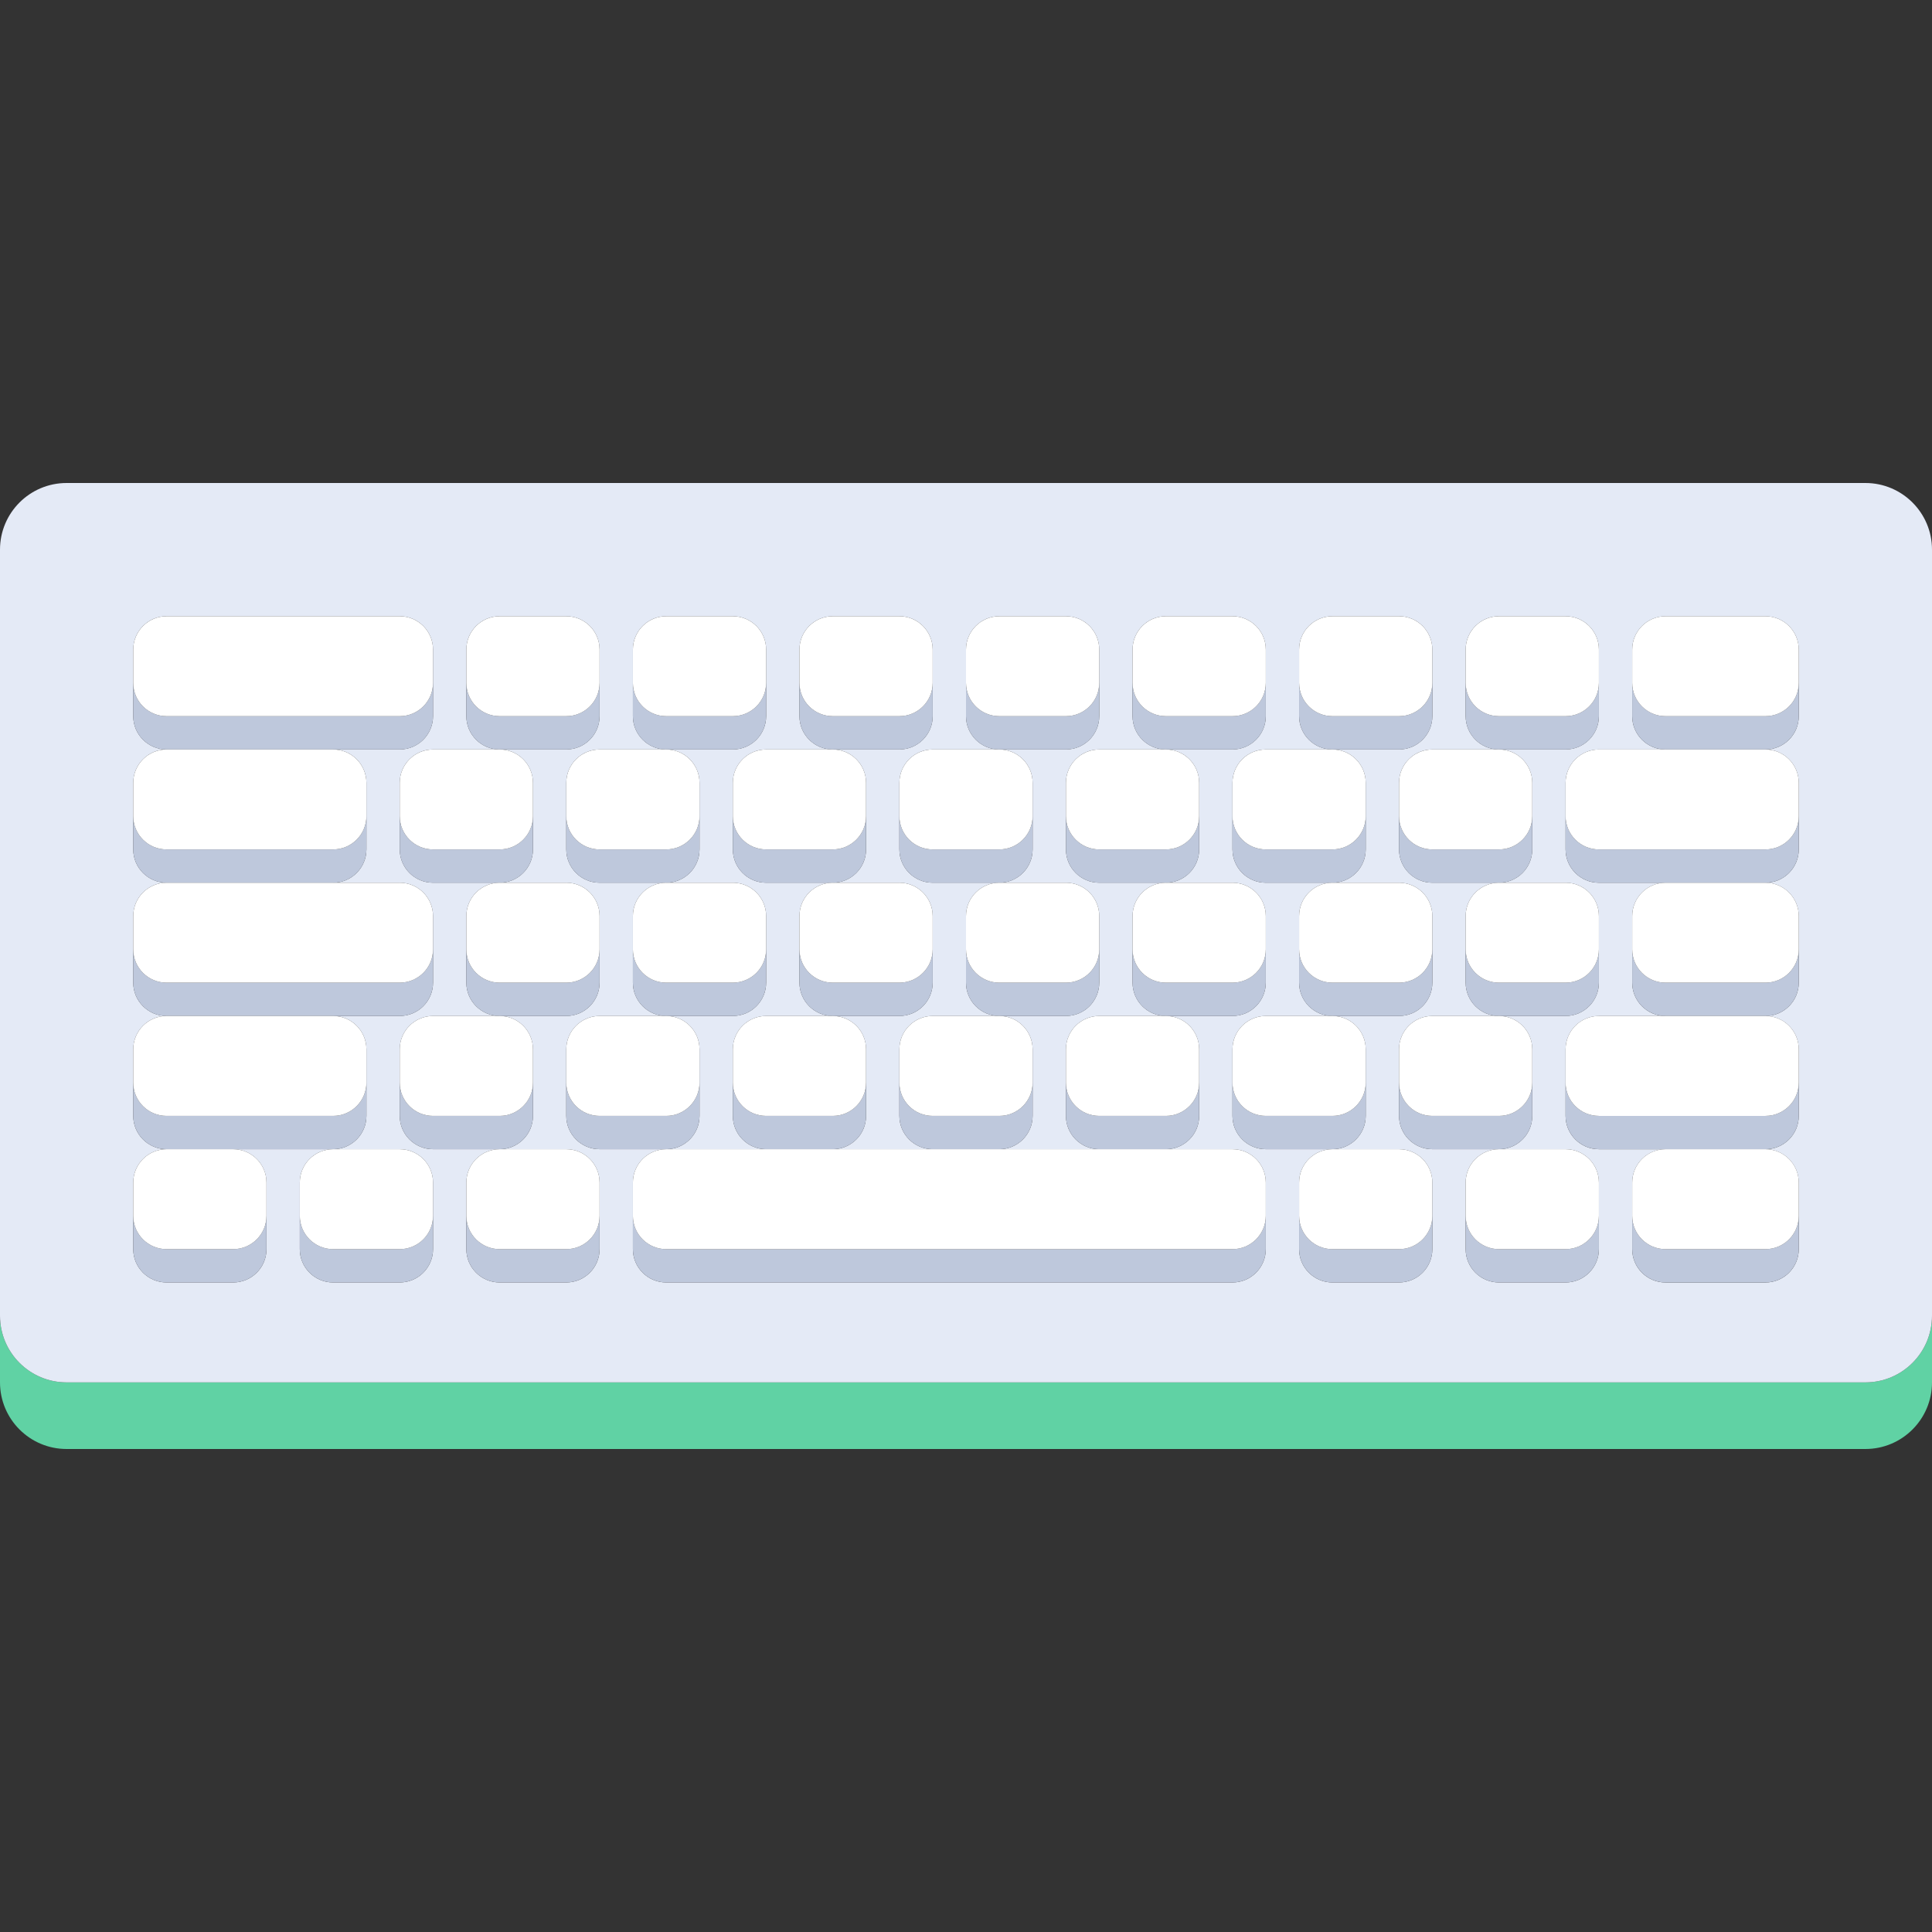 <?xml version="1.0" encoding="iso-8859-1"?>
<!-- Generator: Adobe Illustrator 19.0.0, SVG Export Plug-In . SVG Version: 6.00 Build 0)  -->
<svg version="1.1" id="Layer_1" xmlns="http://www.w3.org/2000/svg" xmlns:xlink="http://www.w3.org/1999/xlink" x="0px" y="0px"
	 viewBox="0 0 512 512" style="enable-background:new 0 0 512 512;" xml:space="preserve">
<rect x="0" y="0" width="512" height="512" fill="#333333" stroke="none"/>
<path style="fill:#60d2a4;" d="M494.345,366.345H17.655C7.904,366.345,0,358.441,0,348.69v17.655C0,376.096,7.904,384,17.655,384
	h476.69c9.751,0,17.655-7.904,17.655-17.655V348.69C512,358.441,504.096,366.345,494.345,366.345z"/>
<path style="fill:#E4EAF6;" d="M494.345,128H17.655C7.904,128,0,135.904,0,145.655v17.655V348.69
	c0,9.751,7.904,17.655,17.655,17.655h476.69c9.751,0,17.655-7.904,17.655-17.655V163.31v-17.655
	C512,135.904,504.096,128,494.345,128z M114.759,322.207v8.828c0,4.875-3.953,8.828-8.828,8.828H88.276
	c-4.875,0-8.828-3.953-8.828-8.828v-8.828v-8.828c0-4.875,3.953-8.828,8.828-8.828H61.793c4.875,0,8.828,3.953,8.828,8.828v8.828
	v8.828c0,4.875-3.953,8.828-8.828,8.828H44.138c-4.875,0-8.828-3.953-8.828-8.828v-8.828v-8.828c0-4.875,3.953-8.828,8.828-8.828
	c-4.875,0-8.828-3.953-8.828-8.828v-8.828v-8.828c0-4.875,3.953-8.828,8.828-8.828c-4.875,0-8.828-3.953-8.828-8.828v-8.828v-8.828
	c0-4.875,3.953-8.828,8.828-8.828c-4.875,0-8.828-3.953-8.828-8.828v-8.828v-8.828c0-4.875,3.953-8.828,8.828-8.828
	c-4.875,0-8.828-3.953-8.828-8.828v-8.828v-8.828c0-4.875,3.953-8.828,8.828-8.828h61.793c4.875,0,8.828,3.953,8.828,8.828v8.828
	v8.828c0,4.875-3.953,8.828-8.828,8.828H88.276c4.875,0,8.828,3.953,8.828,8.828v8.828v8.828c0,4.875-3.953,8.828-8.828,8.828
	h17.655c4.875,0,8.828,3.953,8.828,8.828v8.828v8.828c0,4.875-3.953,8.828-8.828,8.828H88.276c4.875,0,8.828,3.953,8.828,8.828
	v8.828v8.828c0,4.875-3.953,8.828-8.828,8.828h17.655c4.875,0,8.828,3.953,8.828,8.828V322.207z M158.897,322.207v8.828
	c0,4.875-3.953,8.828-8.828,8.828h-17.655c-4.875,0-8.828-3.953-8.828-8.828v-8.828v-8.828c0-4.875,3.953-8.828,8.828-8.828h-17.655
	c-4.875,0-8.828-3.953-8.828-8.828v-8.828v-8.828c0-4.875,3.953-8.828,8.828-8.828h17.655c-4.875,0-8.828-3.953-8.828-8.828v-8.828
	v-8.828c0-4.875,3.953-8.828,8.828-8.828h-17.655c-4.875,0-8.828-3.953-8.828-8.828v-8.828v-8.828c0-4.875,3.953-8.828,8.828-8.828
	h17.655c-4.875,0-8.828-3.953-8.828-8.828v-8.828v-8.828c0-4.875,3.953-8.828,8.828-8.828h17.655c4.875,0,8.828,3.953,8.828,8.828
	v8.828v8.828c0,4.875-3.953,8.828-8.828,8.828h-17.655c4.875,0,8.828,3.953,8.828,8.828v8.828v8.828
	c0,4.875-3.953,8.828-8.828,8.828h17.655c4.875,0,8.828,3.953,8.828,8.828v8.828v8.828c0,4.875-3.953,8.828-8.828,8.828h-17.655
	c4.875,0,8.828,3.953,8.828,8.828v8.828v8.828c0,4.875-3.953,8.828-8.828,8.828h17.655c4.875,0,8.828,3.953,8.828,8.828V322.207z
	 M335.448,322.207v8.828c0,4.875-3.953,8.828-8.828,8.828H176.552c-4.875,0-8.828-3.953-8.828-8.828v-8.828v-8.828
	c0-4.875,3.953-8.828,8.828-8.828h-17.655c-4.875,0-8.828-3.953-8.828-8.828v-8.828v-8.828c0-4.875,3.953-8.828,8.828-8.828h17.655
	c-4.875,0-8.828-3.953-8.828-8.828v-8.828v-8.828c0-4.875,3.953-8.828,8.828-8.828h-17.655c-4.875,0-8.828-3.953-8.828-8.828v-8.828
	v-8.828c0-4.875,3.953-8.828,8.828-8.828h17.655c-4.875,0-8.828-3.953-8.828-8.828v-8.828v-8.828c0-4.875,3.953-8.828,8.828-8.828
	h17.655c4.875,0,8.828,3.953,8.828,8.828v8.828v8.828c0,4.875-3.953,8.828-8.828,8.828h-17.655c4.875,0,8.828,3.953,8.828,8.828
	v8.828v8.828c0,4.875-3.953,8.828-8.828,8.828h17.655c4.875,0,8.828,3.953,8.828,8.828v8.828v8.828c0,4.875-3.953,8.828-8.828,8.828
	h-17.655c4.875,0,8.828,3.953,8.828,8.828v8.828v8.828c0,4.875-3.953,8.828-8.828,8.828h26.483c-4.875,0-8.828-3.953-8.828-8.828
	v-8.828v-8.828c0-4.875,3.953-8.828,8.828-8.828h17.655c-4.875,0-8.828-3.953-8.828-8.828v-8.828v-8.828
	c0-4.875,3.953-8.828,8.828-8.828h-17.655c-4.875,0-8.828-3.953-8.828-8.828v-8.828v-8.828c0-4.875,3.953-8.828,8.828-8.828h17.655
	c-4.875,0-8.828-3.953-8.828-8.828v-8.828v-8.828c0-4.875,3.953-8.828,8.828-8.828h17.655c4.875,0,8.828,3.953,8.828,8.828v8.828
	v8.828c0,4.875-3.953,8.828-8.828,8.828H220.69c4.875,0,8.828,3.953,8.828,8.828v8.828v8.828c0,4.875-3.953,8.828-8.828,8.828
	h17.655c4.875,0,8.828,3.953,8.828,8.828v8.828v8.828c0,4.875-3.953,8.828-8.828,8.828H220.69c4.875,0,8.828,3.953,8.828,8.828
	v8.828v8.828c0,4.875-3.953,8.828-8.828,8.828h26.483c-4.875,0-8.828-3.953-8.828-8.828v-8.828v-8.828
	c0-4.875,3.953-8.828,8.828-8.828h17.655c-4.875,0-8.828-3.953-8.828-8.828v-8.828v-8.828c0-4.875,3.953-8.828,8.828-8.828h-17.655
	c-4.875,0-8.828-3.953-8.828-8.828v-8.828v-8.828c0-4.875,3.953-8.828,8.828-8.828h17.655c-4.875,0-8.828-3.953-8.828-8.828v-8.828
	v-8.828c0-4.875,3.953-8.828,8.828-8.828h17.655c4.875,0,8.828,3.953,8.828,8.828v8.828v8.828c0,4.875-3.953,8.828-8.828,8.828
	h-17.655c4.875,0,8.828,3.953,8.828,8.828v8.828v8.828c0,4.875-3.953,8.828-8.828,8.828h17.655c4.875,0,8.828,3.953,8.828,8.828
	v8.828v8.828c0,4.875-3.953,8.828-8.828,8.828h-17.655c4.875,0,8.828,3.953,8.828,8.828v8.828v8.828
	c0,4.875-3.953,8.828-8.828,8.828h26.483c-4.875,0-8.828-3.953-8.828-8.828v-8.828v-8.828c0-4.875,3.953-8.828,8.828-8.828h17.655
	c-4.875,0-8.828-3.953-8.828-8.828v-8.828v-8.828c0-4.875,3.953-8.828,8.828-8.828H291.31c-4.875,0-8.828-3.953-8.828-8.828v-8.828
	v-8.828c0-4.875,3.953-8.828,8.828-8.828h17.655c-4.875,0-8.828-3.953-8.828-8.828v-8.828v-8.828c0-4.875,3.953-8.828,8.828-8.828
	h17.655c4.875,0,8.828,3.953,8.828,8.828v8.828v8.828c0,4.875-3.953,8.828-8.828,8.828h-17.655c4.875,0,8.828,3.953,8.828,8.828
	v8.828v8.828c0,4.875-3.953,8.828-8.828,8.828h17.655c4.875,0,8.828,3.953,8.828,8.828v8.828v8.828c0,4.875-3.953,8.828-8.828,8.828
	h-17.655c4.875,0,8.828,3.953,8.828,8.828v8.828v8.828c0,4.875-3.953,8.828-8.828,8.828h17.655c4.875,0,8.828,3.953,8.828,8.828
	V322.207z M379.586,322.207v8.828c0,4.875-3.953,8.828-8.828,8.828h-17.655c-4.875,0-8.828-3.953-8.828-8.828v-8.828v-8.828
	c0-4.875,3.953-8.828,8.828-8.828h-17.655c-4.875,0-8.828-3.953-8.828-8.828v-8.828v-8.828c0-4.875,3.953-8.828,8.828-8.828h17.655
	c-4.875,0-8.828-3.953-8.828-8.828v-8.828v-8.828c0-4.875,3.953-8.828,8.828-8.828h-17.655c-4.875,0-8.828-3.953-8.828-8.828v-8.828
	v-8.828c0-4.875,3.953-8.828,8.828-8.828h17.655c-4.875,0-8.828-3.953-8.828-8.828v-8.828v-8.828c0-4.875,3.953-8.828,8.828-8.828
	h17.655c4.875,0,8.828,3.953,8.828,8.828v8.828v8.828c0,4.875-3.953,8.828-8.828,8.828h-17.655c4.875,0,8.828,3.953,8.828,8.828
	v8.828v8.828c0,4.875-3.953,8.828-8.828,8.828h17.655c4.875,0,8.828,3.953,8.828,8.828v8.828v8.828c0,4.875-3.953,8.828-8.828,8.828
	h-17.655c4.875,0,8.828,3.953,8.828,8.828v8.828v8.828c0,4.875-3.953,8.828-8.828,8.828h17.655c4.875,0,8.828,3.953,8.828,8.828
	V322.207z M423.724,322.207v8.828c0,4.875-3.953,8.828-8.828,8.828h-17.655c-4.875,0-8.828-3.953-8.828-8.828v-8.828v-8.828
	c0-4.875,3.953-8.828,8.828-8.828h-17.655c-4.875,0-8.828-3.953-8.828-8.828v-8.828v-8.828c0-4.875,3.953-8.828,8.828-8.828h17.655
	c-4.875,0-8.828-3.953-8.828-8.828v-8.828v-8.828c0-4.875,3.953-8.828,8.828-8.828h-17.655c-4.875,0-8.828-3.953-8.828-8.828v-8.828
	v-8.828c0-4.875,3.953-8.828,8.828-8.828h17.655c-4.875,0-8.828-3.953-8.828-8.828v-8.828v-8.828c0-4.875,3.953-8.828,8.828-8.828
	h17.655c4.875,0,8.828,3.953,8.828,8.828v8.828v8.828c0,4.875-3.953,8.828-8.828,8.828h-17.655c4.875,0,8.828,3.953,8.828,8.828
	v8.828v8.828c0,4.875-3.953,8.828-8.828,8.828h17.655c4.875,0,8.828,3.953,8.828,8.828v8.828v8.828c0,4.875-3.953,8.828-8.828,8.828
	h-17.655c4.875,0,8.828,3.953,8.828,8.828v8.828v8.828c0,4.875-3.953,8.828-8.828,8.828h17.655c4.875,0,8.828,3.953,8.828,8.828
	V322.207z M476.69,180.966v8.828c0,4.875-3.953,8.828-8.828,8.828c4.875,0,8.828,3.953,8.828,8.828v8.828v8.828
	c0,4.875-3.953,8.828-8.828,8.828c4.875,0,8.828,3.953,8.828,8.828v8.828v8.828c0,4.875-3.953,8.828-8.828,8.828
	c4.875,0,8.828,3.953,8.828,8.828v8.828v8.828c0,4.875-3.953,8.828-8.828,8.828c4.875,0,8.828,3.953,8.828,8.828v8.828v8.828
	c0,4.875-3.953,8.828-8.828,8.828h-26.483c-4.875,0-8.828-3.953-8.828-8.828v-8.828v-8.828c0-4.875,3.953-8.828,8.828-8.828h-17.655
	c-4.875,0-8.828-3.953-8.828-8.828v-8.828v-8.828c0-4.875,3.953-8.828,8.828-8.828h17.655c-4.875,0-8.828-3.953-8.828-8.828v-8.828
	v-8.828c0-4.875,3.953-8.828,8.828-8.828h-17.655c-4.875,0-8.828-3.953-8.828-8.828v-8.828v-8.828c0-4.875,3.953-8.828,8.828-8.828
	h17.655c-4.875,0-8.828-3.953-8.828-8.828v-8.828v-8.828c0-4.875,3.953-8.828,8.828-8.828h26.483c4.875,0,8.828,3.953,8.828,8.828
	V180.966z"/>
<g>
	<path style="fill:#BEC8DC;" d="M105.931,198.621c4.875,0,8.828-3.953,8.828-8.828v-8.828c0,4.875-3.953,8.828-8.828,8.828H44.138
		c-4.875,0-8.828-3.953-8.828-8.828v8.828c0,4.875,3.953,8.828,8.828,8.828h44.138H105.931z"/>
	<path style="fill:#BEC8DC;" d="M105.931,269.241c4.875,0,8.828-3.953,8.828-8.828v-8.828c0,4.875-3.953,8.828-8.828,8.828H44.138
		c-4.875,0-8.828-3.953-8.828-8.828v8.828c0,4.875,3.953,8.828,8.828,8.828h44.138H105.931z"/>
	<path style="fill:#BEC8DC;" d="M97.103,225.103v-8.828c0,4.875-3.953,8.828-8.828,8.828H44.138c-4.875,0-8.828-3.953-8.828-8.828
		v8.828c0,4.875,3.953,8.828,8.828,8.828h44.138C93.151,233.931,97.103,229.978,97.103,225.103z"/>
	<path style="fill:#BEC8DC;" d="M97.103,295.724v-8.828c0,4.875-3.953,8.828-8.828,8.828H44.138c-4.875,0-8.828-3.953-8.828-8.828
		v8.828c0,4.875,3.953,8.828,8.828,8.828h17.655h26.483C93.151,304.552,97.103,300.599,97.103,295.724z"/>
	<path style="fill:#BEC8DC;" d="M158.897,189.793v-8.828c0,4.875-3.953,8.828-8.828,8.828h-17.655c-4.875,0-8.828-3.953-8.828-8.828
		v8.828c0,4.875,3.953,8.828,8.828,8.828h17.655C154.944,198.621,158.897,194.668,158.897,189.793z"/>
	<path style="fill:#BEC8DC;" d="M203.034,189.793v-8.828c0,4.875-3.953,8.828-8.828,8.828h-17.655c-4.875,0-8.828-3.953-8.828-8.828
		v8.828c0,4.875,3.953,8.828,8.828,8.828h17.655C199.082,198.621,203.034,194.668,203.034,189.793z"/>
	<path style="fill:#BEC8DC;" d="M247.172,189.793v-8.828c0,4.875-3.953,8.828-8.828,8.828H220.69c-4.875,0-8.828-3.953-8.828-8.828
		v8.828c0,4.875,3.953,8.828,8.828,8.828h17.655C243.22,198.621,247.172,194.668,247.172,189.793z"/>
	<path style="fill:#BEC8DC;" d="M291.31,189.793v-8.828c0,4.875-3.953,8.828-8.828,8.828h-17.655c-4.875,0-8.828-3.953-8.828-8.828
		v8.828c0,4.875,3.953,8.828,8.828,8.828h17.655C287.358,198.621,291.31,194.668,291.31,189.793z"/>
	<path style="fill:#BEC8DC;" d="M335.448,189.793v-8.828c0,4.875-3.953,8.828-8.828,8.828h-17.655c-4.875,0-8.828-3.953-8.828-8.828
		v8.828c0,4.875,3.953,8.828,8.828,8.828h17.655C331.496,198.621,335.448,194.668,335.448,189.793z"/>
	<path style="fill:#BEC8DC;" d="M379.586,189.793v-8.828c0,4.875-3.953,8.828-8.828,8.828h-17.655c-4.875,0-8.828-3.953-8.828-8.828
		v8.828c0,4.875,3.953,8.828,8.828,8.828h17.655C375.634,198.621,379.586,194.668,379.586,189.793z"/>
	<path style="fill:#BEC8DC;" d="M423.724,189.793v-8.828c0,4.875-3.953,8.828-8.828,8.828h-17.655c-4.875,0-8.828-3.953-8.828-8.828
		v8.828c0,4.875,3.953,8.828,8.828,8.828h17.655C419.772,198.621,423.724,194.668,423.724,189.793z"/>
	<path style="fill:#BEC8DC;" d="M467.862,189.793h-26.483c-4.875,0-8.828-3.953-8.828-8.828v8.828c0,4.875,3.953,8.828,8.828,8.828
		h26.483c4.875,0,8.828-3.953,8.828-8.828v-8.828C476.69,185.841,472.737,189.793,467.862,189.793z"/>
	<path style="fill:#BEC8DC;" d="M141.241,225.103v-8.828c0,4.875-3.953,8.828-8.828,8.828h-17.655c-4.875,0-8.828-3.953-8.828-8.828
		v8.828c0,4.875,3.953,8.828,8.828,8.828h17.655C137.289,233.931,141.241,229.978,141.241,225.103z"/>
	<path style="fill:#BEC8DC;" d="M185.379,225.103v-8.828c0,4.875-3.953,8.828-8.828,8.828h-17.655c-4.875,0-8.828-3.953-8.828-8.828
		v8.828c0,4.875,3.953,8.828,8.828,8.828h17.655C181.427,233.931,185.379,229.978,185.379,225.103z"/>
	<path style="fill:#BEC8DC;" d="M229.517,225.103v-8.828c0,4.875-3.953,8.828-8.828,8.828h-17.655c-4.875,0-8.828-3.953-8.828-8.828
		v8.828c0,4.875,3.953,8.828,8.828,8.828h17.655C225.565,233.931,229.517,229.978,229.517,225.103z"/>
	<path style="fill:#BEC8DC;" d="M273.655,225.103v-8.828c0,4.875-3.953,8.828-8.828,8.828h-17.655c-4.875,0-8.828-3.953-8.828-8.828
		v8.828c0,4.875,3.953,8.828,8.828,8.828h17.655C269.703,233.931,273.655,229.978,273.655,225.103z"/>
	<path style="fill:#BEC8DC;" d="M317.793,225.103v-8.828c0,4.875-3.953,8.828-8.828,8.828H291.31c-4.875,0-8.828-3.953-8.828-8.828
		v8.828c0,4.875,3.953,8.828,8.828,8.828h17.655C313.841,233.931,317.793,229.978,317.793,225.103z"/>
	<path style="fill:#BEC8DC;" d="M361.931,225.103v-8.828c0,4.875-3.953,8.828-8.828,8.828h-17.655c-4.875,0-8.828-3.953-8.828-8.828
		v8.828c0,4.875,3.953,8.828,8.828,8.828h17.655C357.978,233.931,361.931,229.978,361.931,225.103z"/>
	<path style="fill:#BEC8DC;" d="M406.069,225.103v-8.828c0,4.875-3.953,8.828-8.828,8.828h-17.655c-4.875,0-8.828-3.953-8.828-8.828
		v8.828c0,4.875,3.953,8.828,8.828,8.828h17.655C402.116,233.931,406.069,229.978,406.069,225.103z"/>
	<path style="fill:#BEC8DC;" d="M467.862,225.103h-44.138c-4.875,0-8.828-3.953-8.828-8.828v8.828c0,4.875,3.953,8.828,8.828,8.828
		h17.655h26.483c4.875,0,8.828-3.953,8.828-8.828v-8.828C476.69,221.151,472.737,225.103,467.862,225.103z"/>
	<path style="fill:#BEC8DC;" d="M158.897,260.414v-8.828c0,4.875-3.953,8.828-8.828,8.828h-17.655c-4.875,0-8.828-3.953-8.828-8.828
		v8.828c0,4.875,3.953,8.828,8.828,8.828h17.655C154.944,269.241,158.897,265.289,158.897,260.414z"/>
	<path style="fill:#BEC8DC;" d="M150.069,331.034h-17.655c-4.875,0-8.828-3.953-8.828-8.828v8.828c0,4.875,3.953,8.828,8.828,8.828
		h17.655c4.875,0,8.828-3.953,8.828-8.828v-8.828C158.897,327.082,154.944,331.034,150.069,331.034z"/>
	<path style="fill:#BEC8DC;" d="M370.759,331.034h-17.655c-4.875,0-8.828-3.953-8.828-8.828v8.828c0,4.875,3.953,8.828,8.828,8.828
		h17.655c4.875,0,8.828-3.953,8.828-8.828v-8.828C379.586,327.082,375.634,331.034,370.759,331.034z"/>
	<path style="fill:#BEC8DC;" d="M203.034,260.414v-8.828c0,4.875-3.953,8.828-8.828,8.828h-17.655c-4.875,0-8.828-3.953-8.828-8.828
		v8.828c0,4.875,3.953,8.828,8.828,8.828h17.655C199.082,269.241,203.034,265.289,203.034,260.414z"/>
	<path style="fill:#BEC8DC;" d="M247.172,260.414v-8.828c0,4.875-3.953,8.828-8.828,8.828H220.69c-4.875,0-8.828-3.953-8.828-8.828
		v8.828c0,4.875,3.953,8.828,8.828,8.828h17.655C243.22,269.241,247.172,265.289,247.172,260.414z"/>
	<path style="fill:#BEC8DC;" d="M291.31,260.414v-8.828c0,4.875-3.953,8.828-8.828,8.828h-17.655c-4.875,0-8.828-3.953-8.828-8.828
		v8.828c0,4.875,3.953,8.828,8.828,8.828h17.655C287.358,269.241,291.31,265.289,291.31,260.414z"/>
	<path style="fill:#BEC8DC;" d="M335.448,260.414v-8.828c0,4.875-3.953,8.828-8.828,8.828h-17.655c-4.875,0-8.828-3.953-8.828-8.828
		v8.828c0,4.875,3.953,8.828,8.828,8.828h17.655C331.496,269.241,335.448,265.289,335.448,260.414z"/>
	<path style="fill:#BEC8DC;" d="M379.586,260.414v-8.828c0,4.875-3.953,8.828-8.828,8.828h-17.655c-4.875,0-8.828-3.953-8.828-8.828
		v8.828c0,4.875,3.953,8.828,8.828,8.828h17.655C375.634,269.241,379.586,265.289,379.586,260.414z"/>
	<path style="fill:#BEC8DC;" d="M423.724,260.414v-8.828c0,4.875-3.953,8.828-8.828,8.828h-17.655c-4.875,0-8.828-3.953-8.828-8.828
		v8.828c0,4.875,3.953,8.828,8.828,8.828h17.655C419.772,269.241,423.724,265.289,423.724,260.414z"/>
	<path style="fill:#BEC8DC;" d="M467.862,260.414h-26.483c-4.875,0-8.828-3.953-8.828-8.828v8.828c0,4.875,3.953,8.828,8.828,8.828
		h26.483c4.875,0,8.828-3.953,8.828-8.828v-8.828C476.69,256.461,472.737,260.414,467.862,260.414z"/>
	<path style="fill:#BEC8DC;" d="M141.241,295.724v-8.828c0,4.875-3.953,8.828-8.828,8.828h-17.655c-4.875,0-8.828-3.953-8.828-8.828
		v8.828c0,4.875,3.953,8.828,8.828,8.828h17.655C137.289,304.552,141.241,300.599,141.241,295.724z"/>
	<path style="fill:#BEC8DC;" d="M61.793,331.034H44.138c-4.875,0-8.828-3.953-8.828-8.828v8.828c0,4.875,3.953,8.828,8.828,8.828
		h17.655c4.875,0,8.828-3.953,8.828-8.828v-8.828C70.621,327.082,66.668,331.034,61.793,331.034z"/>
	<path style="fill:#BEC8DC;" d="M414.897,331.034h-17.655c-4.875,0-8.828-3.953-8.828-8.828v8.828c0,4.875,3.953,8.828,8.828,8.828
		h17.655c4.875,0,8.828-3.953,8.828-8.828v-8.828C423.724,327.082,419.772,331.034,414.897,331.034z"/>
	<path style="fill:#BEC8DC;" d="M467.862,331.034h-26.483c-4.875,0-8.828-3.953-8.828-8.828v8.828c0,4.875,3.953,8.828,8.828,8.828
		h26.483c4.875,0,8.828-3.953,8.828-8.828v-8.828C476.69,327.082,472.737,331.034,467.862,331.034z"/>
	<path style="fill:#BEC8DC;" d="M105.931,331.034H88.276c-4.875,0-8.828-3.953-8.828-8.828v8.828c0,4.875,3.953,8.828,8.828,8.828
		h17.655c4.875,0,8.828-3.953,8.828-8.828v-8.828C114.759,327.082,110.806,331.034,105.931,331.034z"/>
	<path style="fill:#BEC8DC;" d="M185.379,295.724v-8.828c0,4.875-3.953,8.828-8.828,8.828h-17.655c-4.875,0-8.828-3.953-8.828-8.828
		v8.828c0,4.875,3.953,8.828,8.828,8.828h17.655C181.427,304.552,185.379,300.599,185.379,295.724z"/>
	<path style="fill:#BEC8DC;" d="M229.517,295.724v-8.828c0,4.875-3.953,8.828-8.828,8.828h-17.655c-4.875,0-8.828-3.953-8.828-8.828
		v8.828c0,4.875,3.953,8.828,8.828,8.828h17.655C225.565,304.552,229.517,300.599,229.517,295.724z"/>
	<path style="fill:#BEC8DC;" d="M326.621,331.034H176.552c-4.875,0-8.828-3.953-8.828-8.828v8.828c0,4.875,3.953,8.828,8.828,8.828
		h150.069c4.875,0,8.828-3.953,8.828-8.828v-8.828C335.448,327.082,331.496,331.034,326.621,331.034z"/>
	<path style="fill:#BEC8DC;" d="M273.655,295.724v-8.828c0,4.875-3.953,8.828-8.828,8.828h-17.655c-4.875,0-8.828-3.953-8.828-8.828
		v8.828c0,4.875,3.953,8.828,8.828,8.828h17.655C269.703,304.552,273.655,300.599,273.655,295.724z"/>
	<path style="fill:#BEC8DC;" d="M317.793,295.724v-8.828c0,4.875-3.953,8.828-8.828,8.828H291.31c-4.875,0-8.828-3.953-8.828-8.828
		v8.828c0,4.875,3.953,8.828,8.828,8.828h17.655C313.841,304.552,317.793,300.599,317.793,295.724z"/>
	<path style="fill:#BEC8DC;" d="M361.931,295.724v-8.828c0,4.875-3.953,8.828-8.828,8.828h-17.655c-4.875,0-8.828-3.953-8.828-8.828
		v8.828c0,4.875,3.953,8.828,8.828,8.828h17.655C357.978,304.552,361.931,300.599,361.931,295.724z"/>
	<path style="fill:#BEC8DC;" d="M406.069,295.724v-8.828c0,4.875-3.953,8.828-8.828,8.828h-17.655c-4.875,0-8.828-3.953-8.828-8.828
		v8.828c0,4.875,3.953,8.828,8.828,8.828h17.655C402.116,304.552,406.069,300.599,406.069,295.724z"/>
	<path style="fill:#BEC8DC;" d="M467.862,295.724h-44.138c-4.875,0-8.828-3.953-8.828-8.828v8.828c0,4.875,3.953,8.828,8.828,8.828
		h17.655h26.483c4.875,0,8.828-3.953,8.828-8.828v-8.828C476.69,291.772,472.737,295.724,467.862,295.724z"/>
</g>
<g>
	<path style="fill:#FFFFFF;" d="M44.138,189.793h61.793c4.875,0,8.828-3.953,8.828-8.828v-8.828c0-4.875-3.953-8.828-8.828-8.828
		H44.138c-4.875,0-8.828,3.953-8.828,8.828v8.828C35.31,185.841,39.263,189.793,44.138,189.793z"/>
	<path style="fill:#FFFFFF;" d="M44.138,260.414h61.793c4.875,0,8.828-3.953,8.828-8.828v-8.828c0-4.875-3.953-8.828-8.828-8.828
		H88.276H44.138c-4.875,0-8.828,3.953-8.828,8.828v8.828C35.31,256.461,39.263,260.414,44.138,260.414z"/>
	<path style="fill:#FFFFFF;" d="M44.138,225.103h44.138c4.875,0,8.828-3.953,8.828-8.828v-8.828c0-4.875-3.953-8.828-8.828-8.828
		H44.138c-4.875,0-8.828,3.953-8.828,8.828v8.828C35.31,221.151,39.263,225.103,44.138,225.103z"/>
	<path style="fill:#FFFFFF;" d="M44.138,295.724h44.138c4.875,0,8.828-3.953,8.828-8.828v-8.828c0-4.875-3.953-8.828-8.828-8.828
		H44.138c-4.875,0-8.828,3.953-8.828,8.828v8.828C35.31,291.772,39.263,295.724,44.138,295.724z"/>
	<path style="fill:#FFFFFF;" d="M132.414,189.793h17.655c4.875,0,8.828-3.953,8.828-8.828v-8.828c0-4.875-3.953-8.828-8.828-8.828
		h-17.655c-4.875,0-8.828,3.953-8.828,8.828v8.828C123.586,185.841,127.539,189.793,132.414,189.793z"/>
	<path style="fill:#FFFFFF;" d="M176.552,189.793h17.655c4.875,0,8.828-3.953,8.828-8.828v-8.828c0-4.875-3.953-8.828-8.828-8.828
		h-17.655c-4.875,0-8.828,3.953-8.828,8.828v8.828C167.724,185.841,171.677,189.793,176.552,189.793z"/>
	<path style="fill:#FFFFFF;" d="M220.69,189.793h17.655c4.875,0,8.828-3.953,8.828-8.828v-8.828c0-4.875-3.953-8.828-8.828-8.828
		H220.69c-4.875,0-8.828,3.953-8.828,8.828v8.828C211.862,185.841,215.815,189.793,220.69,189.793z"/>
	<path style="fill:#FFFFFF;" d="M264.828,189.793h17.655c4.875,0,8.828-3.953,8.828-8.828v-8.828c0-4.875-3.953-8.828-8.828-8.828
		h-17.655c-4.875,0-8.828,3.953-8.828,8.828v8.828C256,185.841,259.953,189.793,264.828,189.793z"/>
	<path style="fill:#FFFFFF;" d="M308.966,189.793h17.655c4.875,0,8.828-3.953,8.828-8.828v-8.828c0-4.875-3.953-8.828-8.828-8.828
		h-17.655c-4.875,0-8.828,3.953-8.828,8.828v8.828C300.138,185.841,304.09,189.793,308.966,189.793z"/>
	<path style="fill:#FFFFFF;" d="M353.103,189.793h17.655c4.875,0,8.828-3.953,8.828-8.828v-8.828c0-4.875-3.953-8.828-8.828-8.828
		h-17.655c-4.875,0-8.828,3.953-8.828,8.828v8.828C344.276,185.841,348.228,189.793,353.103,189.793z"/>
	<path style="fill:#FFFFFF;" d="M397.241,189.793h17.655c4.875,0,8.828-3.953,8.828-8.828v-8.828c0-4.875-3.953-8.828-8.828-8.828
		h-17.655c-4.875,0-8.828,3.953-8.828,8.828v8.828C388.414,185.841,392.366,189.793,397.241,189.793z"/>
	<path style="fill:#FFFFFF;" d="M467.862,163.31h-26.483c-4.875,0-8.828,3.953-8.828,8.828v8.828c0,4.875,3.953,8.828,8.828,8.828
		h26.483c4.875,0,8.828-3.953,8.828-8.828v-8.828C476.69,167.263,472.737,163.31,467.862,163.31z"/>
	<path style="fill:#FFFFFF;" d="M114.759,225.103h17.655c4.875,0,8.828-3.953,8.828-8.828v-8.828c0-4.875-3.953-8.828-8.828-8.828
		h-17.655c-4.875,0-8.828,3.953-8.828,8.828v8.828C105.931,221.151,109.884,225.103,114.759,225.103z"/>
	<path style="fill:#FFFFFF;" d="M158.897,225.103h17.655c4.875,0,8.828-3.953,8.828-8.828v-8.828c0-4.875-3.953-8.828-8.828-8.828
		h-17.655c-4.875,0-8.828,3.953-8.828,8.828v8.828C150.069,221.151,154.022,225.103,158.897,225.103z"/>
	<path style="fill:#FFFFFF;" d="M203.034,225.103h17.655c4.875,0,8.828-3.953,8.828-8.828v-8.828c0-4.875-3.953-8.828-8.828-8.828
		h-17.655c-4.875,0-8.828,3.953-8.828,8.828v8.828C194.207,221.151,198.159,225.103,203.034,225.103z"/>
	<path style="fill:#FFFFFF;" d="M247.172,225.103h17.655c4.875,0,8.828-3.953,8.828-8.828v-8.828c0-4.875-3.953-8.828-8.828-8.828
		h-17.655c-4.875,0-8.828,3.953-8.828,8.828v8.828C238.345,221.151,242.297,225.103,247.172,225.103z"/>
	<path style="fill:#FFFFFF;" d="M291.31,225.103h17.655c4.875,0,8.828-3.953,8.828-8.828v-8.828c0-4.875-3.953-8.828-8.828-8.828
		H291.31c-4.875,0-8.828,3.953-8.828,8.828v8.828C282.483,221.151,286.435,225.103,291.31,225.103z"/>
	<path style="fill:#FFFFFF;" d="M335.448,225.103h17.655c4.875,0,8.828-3.953,8.828-8.828v-8.828c0-4.875-3.953-8.828-8.828-8.828
		h-17.655c-4.875,0-8.828,3.953-8.828,8.828v8.828C326.621,221.151,330.573,225.103,335.448,225.103z"/>
	<path style="fill:#FFFFFF;" d="M379.586,225.103h17.655c4.875,0,8.828-3.953,8.828-8.828v-8.828c0-4.875-3.953-8.828-8.828-8.828
		h-17.655c-4.875,0-8.828,3.953-8.828,8.828v8.828C370.759,221.151,374.711,225.103,379.586,225.103z"/>
	<path style="fill:#FFFFFF;" d="M423.724,198.621c-4.875,0-8.828,3.953-8.828,8.828v8.828c0,4.875,3.953,8.828,8.828,8.828h44.138
		c4.875,0,8.828-3.953,8.828-8.828v-8.828c0-4.875-3.953-8.828-8.828-8.828h-26.483H423.724z"/>
	<path style="fill:#FFFFFF;" d="M132.414,260.414h17.655c4.875,0,8.828-3.953,8.828-8.828v-8.828c0-4.875-3.953-8.828-8.828-8.828
		h-17.655c-4.875,0-8.828,3.953-8.828,8.828v8.828C123.586,256.461,127.539,260.414,132.414,260.414z"/>
	<path style="fill:#FFFFFF;" d="M150.069,304.552h-17.655c-4.875,0-8.828,3.953-8.828,8.828v8.828c0,4.875,3.953,8.828,8.828,8.828
		h17.655c4.875,0,8.828-3.953,8.828-8.828v-8.828C158.897,308.504,154.944,304.552,150.069,304.552z"/>
	<path style="fill:#FFFFFF;" d="M370.759,304.552h-17.655c-4.875,0-8.828,3.953-8.828,8.828v8.828c0,4.875,3.953,8.828,8.828,8.828
		h17.655c4.875,0,8.828-3.953,8.828-8.828v-8.828C379.586,308.504,375.634,304.552,370.759,304.552z"/>
	<path style="fill:#FFFFFF;" d="M176.552,260.414h17.655c4.875,0,8.828-3.953,8.828-8.828v-8.828c0-4.875-3.953-8.828-8.828-8.828
		h-17.655c-4.875,0-8.828,3.953-8.828,8.828v8.828C167.724,256.461,171.677,260.414,176.552,260.414z"/>
	<path style="fill:#FFFFFF;" d="M220.69,260.414h17.655c4.875,0,8.828-3.953,8.828-8.828v-8.828c0-4.875-3.953-8.828-8.828-8.828
		H220.69c-4.875,0-8.828,3.953-8.828,8.828v8.828C211.862,256.461,215.815,260.414,220.69,260.414z"/>
	<path style="fill:#FFFFFF;" d="M264.828,260.414h17.655c4.875,0,8.828-3.953,8.828-8.828v-8.828c0-4.875-3.953-8.828-8.828-8.828
		h-17.655c-4.875,0-8.828,3.953-8.828,8.828v8.828C256,256.461,259.953,260.414,264.828,260.414z"/>
	<path style="fill:#FFFFFF;" d="M308.966,260.414h17.655c4.875,0,8.828-3.953,8.828-8.828v-8.828c0-4.875-3.953-8.828-8.828-8.828
		h-17.655c-4.875,0-8.828,3.953-8.828,8.828v8.828C300.138,256.461,304.09,260.414,308.966,260.414z"/>
	<path style="fill:#FFFFFF;" d="M353.103,260.414h17.655c4.875,0,8.828-3.953,8.828-8.828v-8.828c0-4.875-3.953-8.828-8.828-8.828
		h-17.655c-4.875,0-8.828,3.953-8.828,8.828v8.828C344.276,256.461,348.228,260.414,353.103,260.414z"/>
	<path style="fill:#FFFFFF;" d="M397.241,260.414h17.655c4.875,0,8.828-3.953,8.828-8.828v-8.828c0-4.875-3.953-8.828-8.828-8.828
		h-17.655c-4.875,0-8.828,3.953-8.828,8.828v8.828C388.414,256.461,392.366,260.414,397.241,260.414z"/>
	<path style="fill:#FFFFFF;" d="M432.552,242.759v8.828c0,4.875,3.953,8.828,8.828,8.828h26.483c4.875,0,8.828-3.953,8.828-8.828
		v-8.828c0-4.875-3.953-8.828-8.828-8.828h-26.483C436.504,233.931,432.552,237.884,432.552,242.759z"/>
	<path style="fill:#FFFFFF;" d="M114.759,295.724h17.655c4.875,0,8.828-3.953,8.828-8.828v-8.828c0-4.875-3.953-8.828-8.828-8.828
		h-17.655c-4.875,0-8.828,3.953-8.828,8.828v8.828C105.931,291.772,109.884,295.724,114.759,295.724z"/>
	<path style="fill:#FFFFFF;" d="M35.31,313.379v8.828c0,4.875,3.953,8.828,8.828,8.828h17.655c4.875,0,8.828-3.953,8.828-8.828
		v-8.828c0-4.875-3.953-8.828-8.828-8.828H44.138C39.263,304.552,35.31,308.504,35.31,313.379z"/>
	<path style="fill:#FFFFFF;" d="M414.897,304.552h-17.655c-4.875,0-8.828,3.953-8.828,8.828v8.828c0,4.875,3.953,8.828,8.828,8.828
		h17.655c4.875,0,8.828-3.953,8.828-8.828v-8.828C423.724,308.504,419.772,304.552,414.897,304.552z"/>
	<path style="fill:#FFFFFF;" d="M432.552,313.379v8.828c0,4.875,3.953,8.828,8.828,8.828h26.483c4.875,0,8.828-3.953,8.828-8.828
		v-8.828c0-4.875-3.953-8.828-8.828-8.828h-26.483C436.504,304.552,432.552,308.504,432.552,313.379z"/>
	<path style="fill:#FFFFFF;" d="M105.931,304.552H88.276c-4.875,0-8.828,3.953-8.828,8.828v8.828c0,4.875,3.953,8.828,8.828,8.828
		h17.655c4.875,0,8.828-3.953,8.828-8.828v-8.828C114.759,308.504,110.806,304.552,105.931,304.552z"/>
	<path style="fill:#FFFFFF;" d="M158.897,295.724h17.655c4.875,0,8.828-3.953,8.828-8.828v-8.828c0-4.875-3.953-8.828-8.828-8.828
		h-17.655c-4.875,0-8.828,3.953-8.828,8.828v8.828C150.069,291.772,154.022,295.724,158.897,295.724z"/>
	<path style="fill:#FFFFFF;" d="M203.034,295.724h17.655c4.875,0,8.828-3.953,8.828-8.828v-8.828c0-4.875-3.953-8.828-8.828-8.828
		h-17.655c-4.875,0-8.828,3.953-8.828,8.828v8.828C194.207,291.772,198.159,295.724,203.034,295.724z"/>
	<path style="fill:#FFFFFF;" d="M326.621,304.552h-17.655H291.31h-26.483h-17.655H220.69h-17.655h-26.483
		c-4.875,0-8.828,3.953-8.828,8.828v8.828c0,4.875,3.953,8.828,8.828,8.828h150.069c4.875,0,8.828-3.953,8.828-8.828v-8.828
		C335.448,308.504,331.496,304.552,326.621,304.552z"/>
	<path style="fill:#FFFFFF;" d="M247.172,295.724h17.655c4.875,0,8.828-3.953,8.828-8.828v-8.828c0-4.875-3.953-8.828-8.828-8.828
		h-17.655c-4.875,0-8.828,3.953-8.828,8.828v8.828C238.345,291.772,242.297,295.724,247.172,295.724z"/>
	<path style="fill:#FFFFFF;" d="M291.31,295.724h17.655c4.875,0,8.828-3.953,8.828-8.828v-8.828c0-4.875-3.953-8.828-8.828-8.828
		H291.31c-4.875,0-8.828,3.953-8.828,8.828v8.828C282.483,291.772,286.435,295.724,291.31,295.724z"/>
	<path style="fill:#FFFFFF;" d="M335.448,295.724h17.655c4.875,0,8.828-3.953,8.828-8.828v-8.828c0-4.875-3.953-8.828-8.828-8.828
		h-17.655c-4.875,0-8.828,3.953-8.828,8.828v8.828C326.621,291.772,330.573,295.724,335.448,295.724z"/>
	<path style="fill:#FFFFFF;" d="M379.586,295.724h17.655c4.875,0,8.828-3.953,8.828-8.828v-8.828c0-4.875-3.953-8.828-8.828-8.828
		h-17.655c-4.875,0-8.828,3.953-8.828,8.828v8.828C370.759,291.772,374.711,295.724,379.586,295.724z"/>
	<path style="fill:#FFFFFF;" d="M423.724,269.241c-4.875,0-8.828,3.953-8.828,8.828v8.828c0,4.875,3.953,8.828,8.828,8.828h44.138
		c4.875,0,8.828-3.953,8.828-8.828v-8.828c0-4.875-3.953-8.828-8.828-8.828h-26.483H423.724z"/>
</g>
<g>
</g>
<g>
</g>
<g>
</g>
<g>
</g>
<g>
</g>
<g>
</g>
<g>
</g>
<g>
</g>
<g>
</g>
<g>
</g>
<g>
</g>
<g>
</g>
<g>
</g>
<g>
</g>
<g>
</g>
</svg>
